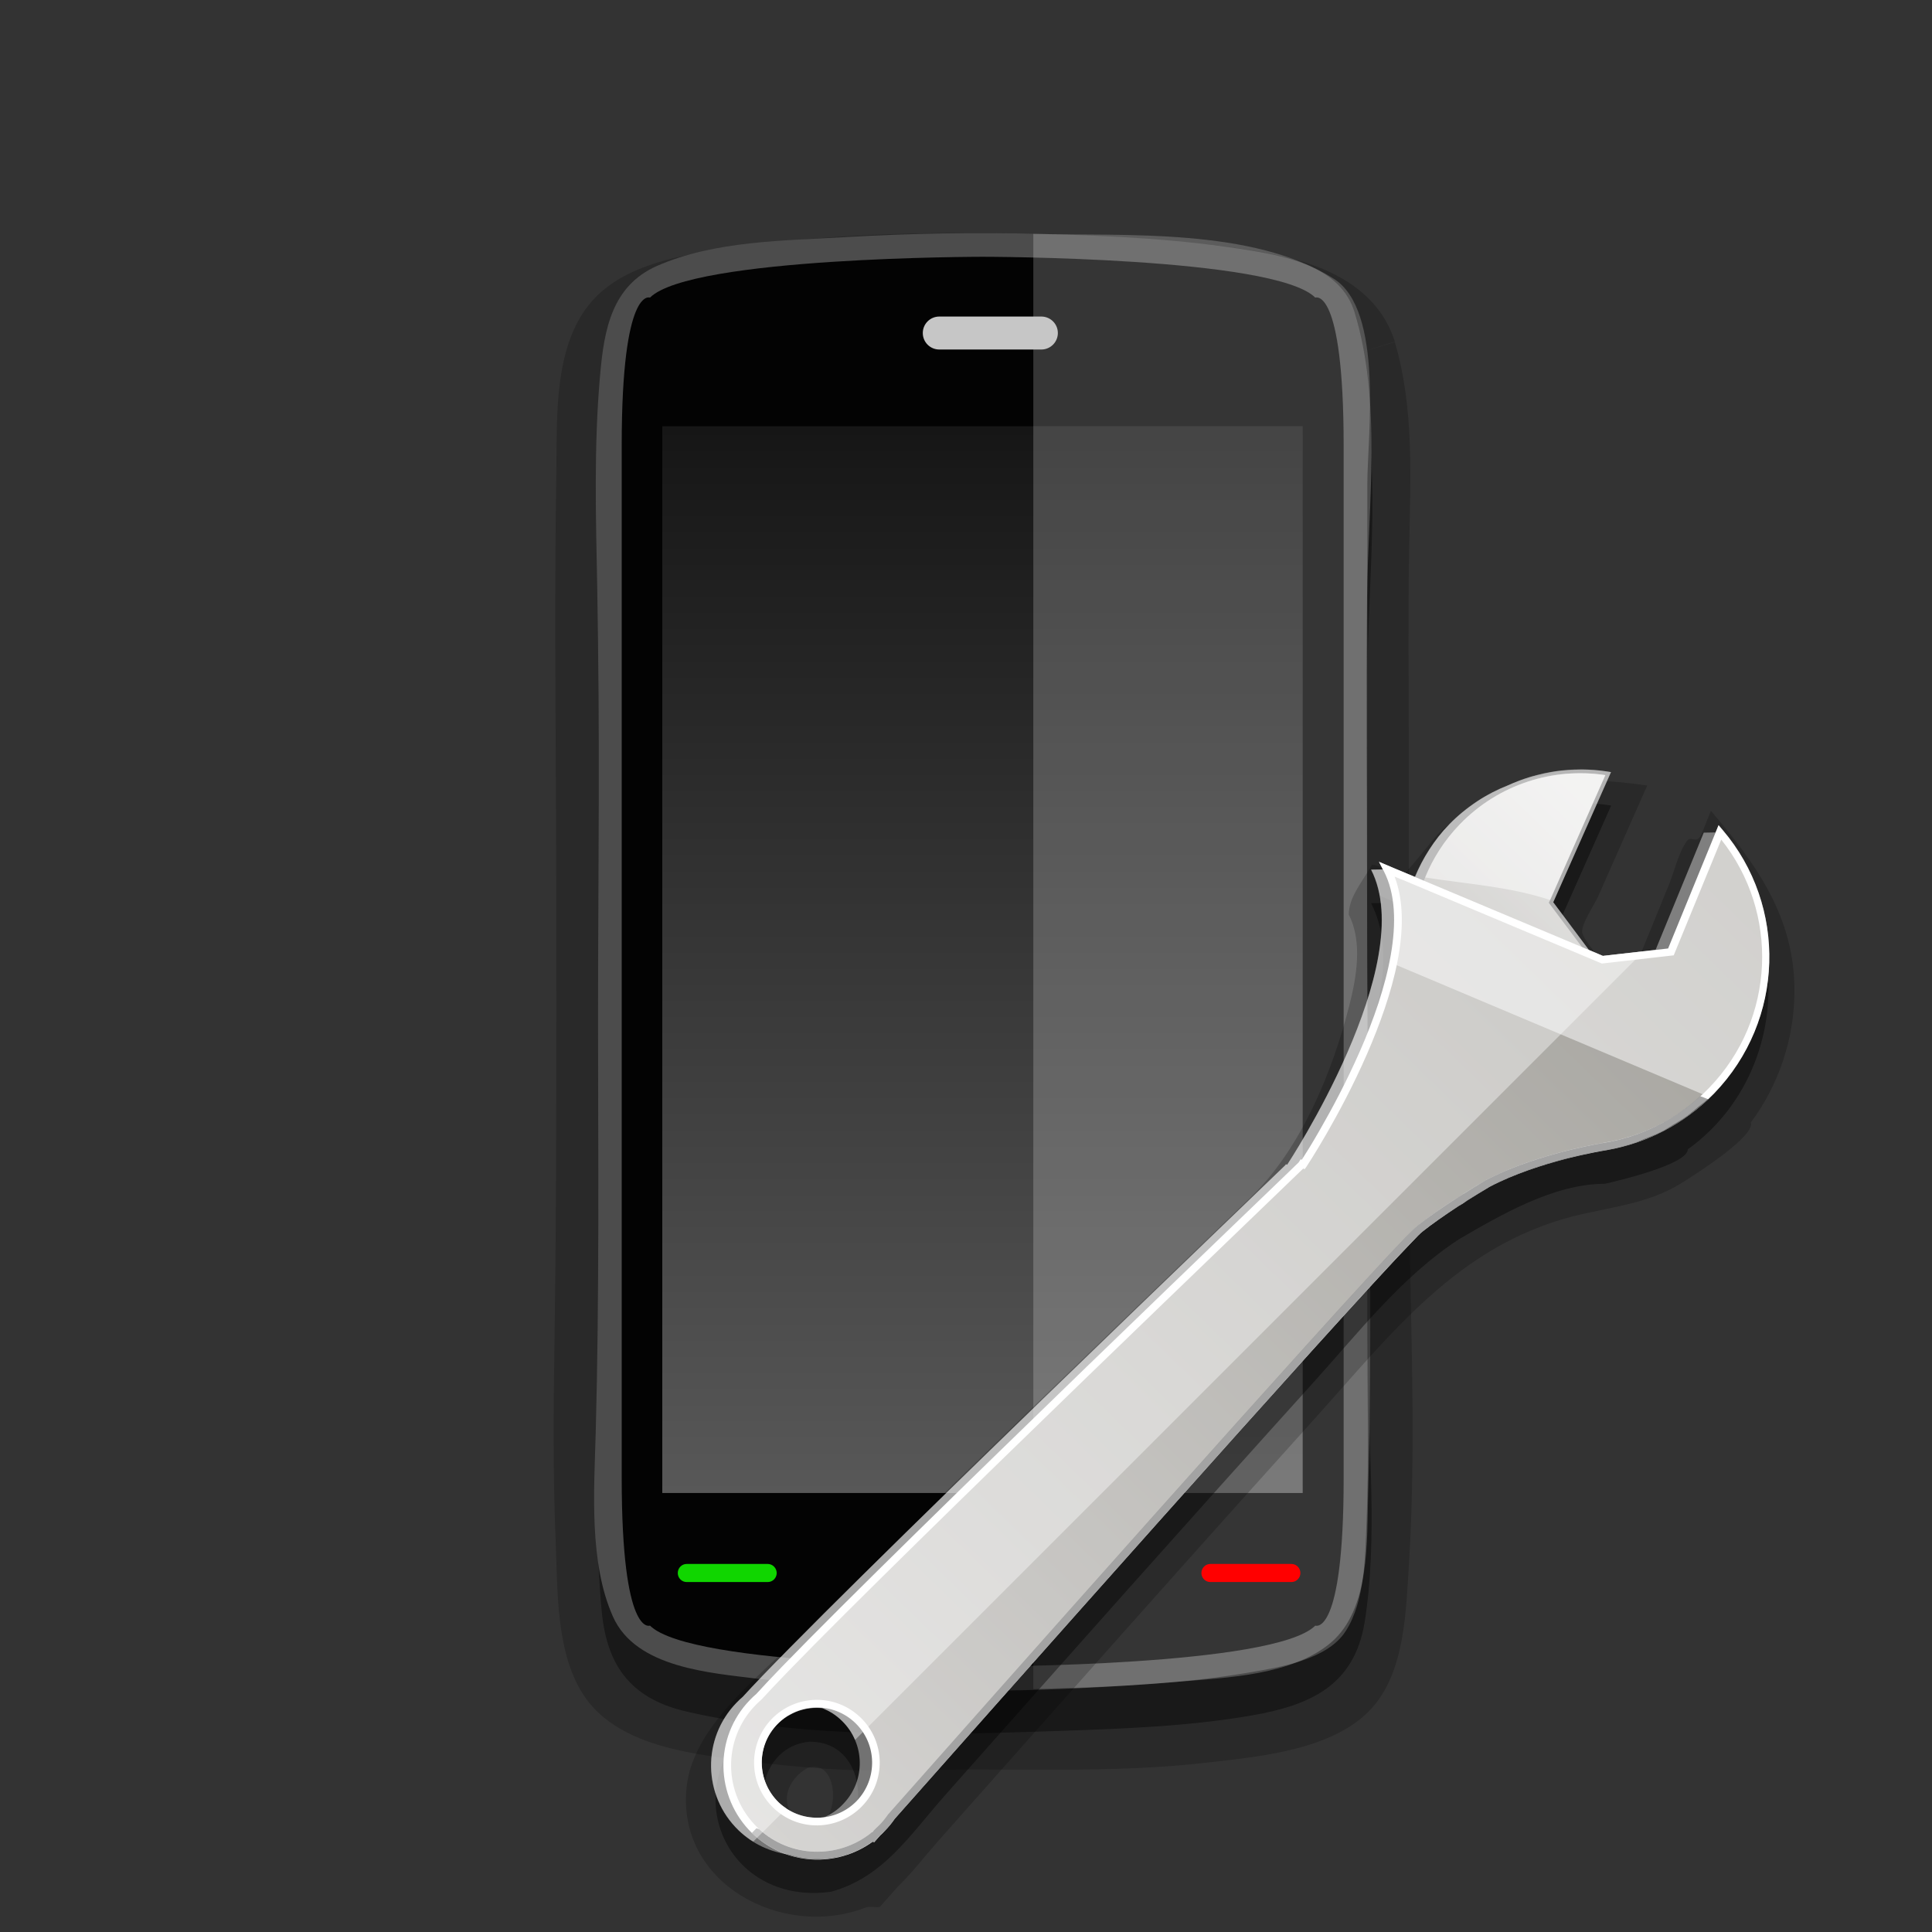 <?xml version="1.0" encoding="UTF-8"?>
<svg xmlns="http://www.w3.org/2000/svg" xmlns:xlink="http://www.w3.org/1999/xlink" contentScriptType="text/ecmascript" zoomAndPan="magnify" baseProfile="tiny" contentStyleType="text/css" version="1.1" width="44px" preserveAspectRatio="xMidYMid meet" viewBox="0 0 44 44" height="44px" x="0px" y="0px">
    <rect x="0" y="0" width="44" height="44" fill="#333333" stroke="none"/>
    <g>
        <g>
            <g>
                <g>
                    <g>
                        <polyline fill="none" points="0,44 0,0 44,0 44,44      "/>
                    </g>
                </g>
            </g>
            <g>
                <g>
                    <path d="M 31.766 7.791 L 30.856 8.066 L 30.856 8.066 L 31.766 7.781 C 31.44 6.738 30.516 6.191 29.514 5.916 C 28.9 5.747 28.26 5.654 27.621 5.581 C 26.918 5.5 26.128 5.627 25.448 5.401 C 22.385 5.254 19.244 5.222 16.209 5.71 C 15.25 5.865 14.149 6.1 13.477 6.864 C 12.594 7.873 12.69 9.526 12.67 10.776 C 12.616 14.065 12.669 17.359 12.669 20.649 C 12.669 23.934 12.678 27.218 12.629 30.501 C 12.605 32.032 12.591 33.566 12.655 35.098 C 12.71 36.369 12.631 38.131 13.678 39.051 C 14.525 39.797 15.814 39.95 16.887 40.089 C 18.12 40.253 19.377 40.354 20.622 40.317 C 22.962 40.25 25.251 40.413 27.613 40.128 C 28.777 39.996 30.4 39.83 31.238 38.906 C 32.009 38.057 32.019 36.649 32.09 35.59 C 32.274 32.546 32.085 29.467 32.085 26.414 C 32.085 23.317 32.085 20.216 32.085 17.119 C 32.085 15.572 32.064 14.021 32.093 12.474 C 32.12 10.911 32.213 9.304 31.766 7.791 " fill-opacity="0.2"/>
                    <path d="M 30.85 8.068 C 30.251 6.138 26.501 6.434 24.994 6.377 C 21.954 6.26 18.871 6.176 15.862 6.735 C 14.667 6.957 13.913 7.461 13.73 8.719 C 13.521 10.159 13.613 11.673 13.62 13.122 C 13.641 16.312 13.624 19.505 13.624 22.695 C 13.624 25.972 13.645 29.248 13.614 32.527 C 13.6 33.921 13.572 35.326 13.706 36.713 C 13.83 38.001 14.426 38.715 15.686 38.991 C 18.379 39.601 21.394 39.511 24.135 39.42 C 25.586 39.371 27.076 39.316 28.519 39.066 C 29.859 38.832 30.836 38.376 31.076 36.96 C 31.392 34.999 31.146 32.839 31.146 30.87 C 31.146 28.243 31.146 25.626 31.146 23.001 C 31.146 20.485 31.146 17.974 31.146 15.458 C 31.139 13.105 31.54 10.336 30.85 8.068 " fill-opacity="0.4"/>
                    <path fill="#4c4c4c" d="M 30.848 7.107 C 30.538 6.112 29.407 5.857 28.499 5.708 C 26.92 5.447 25.326 5.369 23.73 5.328 C 22.244 5.288 20.754 5.313 19.271 5.399 C 17.865 5.482 16.272 5.48 14.961 6.057 C 13.936 6.51 13.759 7.504 13.669 8.519 C 13.522 10.141 13.57 11.771 13.602 13.398 C 13.662 16.673 13.62 19.953 13.62 23.227 C 13.62 26.36 13.652 29.496 13.567 32.625 C 13.531 33.941 13.411 35.583 13.958 36.814 C 14.479 37.992 16.187 38.097 17.283 38.236 C 20.438 38.614 23.698 38.562 26.861 38.298 C 27.95 38.207 29.437 38.152 30.314 37.407 C 31.21 36.638 31.128 35.076 31.158 34.017 C 31.282 29.502 31.134 24.954 31.134 20.437 C 31.134 18.153 31.108 15.866 31.134 13.583 C 31.157 11.475 31.475 9.168 30.848 7.107 "/>
                    <path fill="#030303" d="M 29.955 6.778 C 29.023 5.848 22.382 5.848 22.382 5.848 C 22.382 5.848 15.734 5.848 14.803 6.778 C 14.803 6.778 14.159 6.503 14.159 10.138 C 14.159 10.807 14.159 11.916 14.159 13.286 C 14.159 19.36 14.159 30.515 14.159 30.515 C 14.159 31.881 14.159 32.994 14.159 33.661 C 14.159 37.3 14.803 37.022 14.803 37.022 C 15.734 37.953 22.382 37.953 22.382 37.953 C 22.382 37.953 29.024 37.953 29.955 37.022 C 29.955 37.022 30.601 37.298 30.601 33.662 C 30.601 32.993 30.601 31.884 30.601 30.516 C 30.601 30.516 30.601 19.358 30.601 13.286 C 30.601 11.916 30.601 10.808 30.601 10.139 C 30.598 6.503 29.955 6.778 29.955 6.778 z "/>
                    <linearGradient x1="1258.383" gradientTransform="matrix(1 0 0 -1 -1236.007 -3949.016)" y1="-3983.018" x2="1258.383" gradientUnits="userSpaceOnUse" y2="-3958.723" xlink:type="simple" xlink:actuate="onLoad" id="SVGID_1_" xlink:show="other">
                        <stop stop-color="#585858" offset="0"/>
                        <stop stop-color="#161616" offset="1"/>
                    </linearGradient>
                    <rect x="15.083" width="14.585" fill="url(#SVGID_1_)" y="9.707" height="24.295"/>
                    <path fill="#ffffff" d="M 28.471 38.086 C 29.159 37.969 30.237 37.794 30.647 37.148 C 31.091 36.46 31.091 35.424 31.124 34.631 C 31.179 33.187 31.14 31.73 31.14 30.283 C 31.14 27.637 31.14 24.996 31.14 22.346 C 31.14 18.574 31.14 14.803 31.14 11.029 C 31.14 9.944 31.523 7.068 30.374 6.347 C 28.528 5.183 25.638 5.379 23.533 5.326 L 23.533 38.467 C 25.173 38.425 26.844 38.366 28.471 38.086 " fill-opacity="0.2"/>
                    <path fill="#10d600" d="M 17.484 35.618 C 17.596 35.618 17.689 35.711 17.689 35.825 L 17.689 35.825 C 17.689 35.937 17.597 36.03 17.484 36.03 L 15.639 36.03 C 15.525 36.03 15.436 35.937 15.436 35.825 L 15.436 35.825 C 15.436 35.711 15.525 35.618 15.639 35.618 L 17.484 35.618 z "/>
                    <path fill="#ffffff" d="M 23.759 35.618 C 23.871 35.618 23.963 35.711 23.963 35.825 L 23.963 35.825 C 23.963 35.937 23.871 36.03 23.759 36.03 L 21.913 36.03 C 21.799 36.03 21.71 35.937 21.71 35.825 L 21.71 35.825 C 21.71 35.711 21.798 35.618 21.913 35.618 L 23.759 35.618 z "/>
                    <path fill="#ff0000" d="M 29.411 35.618 C 29.523 35.618 29.616 35.711 29.616 35.825 L 29.616 35.825 C 29.616 35.937 29.523 36.03 29.411 36.03 L 27.564 36.03 C 27.453 36.03 27.361 35.937 27.361 35.825 L 27.361 35.825 C 27.361 35.711 27.453 35.618 27.564 35.618 L 29.411 35.618 z "/>
                    <path fill="#c6c6c6" d="M 24.092 7.584 C 24.092 7.792 23.922 7.96 23.717 7.96 L 21.392 7.96 C 21.184 7.96 21.016 7.793 21.016 7.584 L 21.016 7.584 C 21.016 7.376 21.185 7.209 21.392 7.209 L 23.715 7.209 C 23.922 7.209 24.092 7.375 24.092 7.584 L 24.092 7.584 z "/>
                </g>
            </g>
        </g>
    </g>
    <g>
        <g>
            <g>
                <path d="M 40.868 22.559 C 40.868 20.882 39.995 19.676 38.965 18.467 C 38.896 18.637 38.826 18.807 38.757 18.978 C 38.643 19.261 38.521 19.006 38.412 19.161 C 38.224 19.429 38.132 19.847 38.009 20.148 C 37.808 20.642 37.606 21.135 37.405 21.628 C 37.259 21.983 37.026 21.896 36.644 21.94 C 36.491 21.957 36.051 21.377 36.033 21.237 C 36.008 21.046 36.318 20.592 36.393 20.422 C 36.767 19.578 37.14 18.734 37.514 17.89 C 35.804 17.639 34.196 17.712 32.818 18.924 C 32.647 19.073 31.972 20.009 31.865 19.964 C 31.744 19.912 31.356 19.673 31.242 19.698 C 31.048 20.056 30.715 20.427 30.718 20.83 C 31.037 21.453 30.893 22.261 30.728 22.906 C 30.343 24.414 29.628 26.166 28.485 27.267 C 27.601 28.117 26.717 28.967 25.835 29.818 C 23.273 32.288 20.71 34.756 18.196 37.273 C 17.269 38.201 15.786 39.321 15.638 40.691 C 15.399 42.906 17.825 44.171 19.706 43.446 C 19.818 43.398 20.008 43.462 20.045 43.42 C 20.182 43.266 20.32 43.112 20.457 42.957 C 20.782 42.642 21.064 42.269 21.365 41.93 C 22.174 41.016 22.984 40.103 23.794 39.191 C 25.843 36.883 27.895 34.579 29.961 32.287 C 31.682 30.378 33.188 28.388 35.804 27.706 C 36.659 27.487 37.522 27.425 38.293 26.945 C 38.67 26.711 39.975 25.871 39.874 25.564 C 40.518 24.701 40.868 23.635 40.868 22.559 M 18.251 42.105 C 18.319 41.861 18.543 41.57 18.235 41.482 C 17.679 41.138 17.936 40.501 18.4 40.261 C 19.012 40.07 19.119 41.105 18.788 41.451 C 18.643 41.599 18.583 41.602 18.407 41.555 C 18.314 41.688 18.296 41.948 18.251 42.105 " fill-opacity="0.2"/>
                <g>
                    <path d="M 39.233 19.664 C 39.202 19.628 39.17 19.591 39.139 19.555 C 38.984 19.812 38.836 19.642 38.706 19.958 C 38.482 20.503 38.259 21.048 38.034 21.593 C 37.988 21.706 37.801 22.385 37.672 22.399 C 37.342 22.437 36.744 22.635 36.439 22.504 C 35.93 22.286 35.279 21.53 35.513 21.002 C 35.907 20.116 36.299 19.231 36.693 18.346 C 35.543 18.156 34.328 18.48 33.404 19.187 C 33.199 19.344 32.098 20.682 32.165 20.709 C 31.911 20.604 31.657 20.5 31.405 20.391 C 31.434 20.449 31.464 20.507 31.493 20.565 C 31.404 20.566 31.315 20.568 31.226 20.57 C 31.994 22.067 30.997 24.16 30.324 25.509 C 30.002 26.157 29.659 26.93 29.155 27.416 C 27.226 29.273 25.296 31.127 23.374 32.991 C 21.221 35.081 19.004 37.137 16.973 39.348 C 15.45 41.005 16.668 43.401 18.93 43.082 C 20.124 42.749 20.716 41.796 21.525 40.883 C 24.317 37.734 27.11 34.585 29.933 31.462 C 30.957 30.327 31.934 29.066 33.223 28.225 C 34.181 27.667 35.389 26.96 36.547 26.96 C 36.77 26.91 38.438 26.526 38.438 26.175 C 40.504 24.693 40.912 21.635 39.233 19.664 M 18.25 42.105 C 16.969 41.785 17.139 39.776 18.442 39.666 C 20.091 39.666 19.779 42.56 18.25 42.105 " fill-opacity="0.4"/>
                </g>
                <path fill="#444444" d="M 39.449 20.514 C 38.254 21.575 36.753 22.867 36.753 22.867 L 35.028 20.564 L 36.317 17.658 C 35.139 17.481 33.897 17.855 33.004 18.775 C 31.537 20.289 31.578 22.703 33.09 24.169 C 34.603 25.634 37.017 25.597 38.482 24.083 C 39.434 23.102 39.752 21.746 39.449 20.514 z "/>
                <linearGradient x1="1633.756" gradientTransform="matrix(0.718 0.696 0.696 -0.718 -1123.101 -1130.095)" y1="-17.755" x2="1633.756" gradientUnits="userSpaceOnUse" y2="-24.803" xlink:type="simple" xlink:actuate="onLoad" id="SVGID_2_" xlink:show="other">
                    <stop stop-color="#bcbab7" offset="0"/>
                    <stop stop-color="#69665d" offset="1"/>
                </linearGradient>
                <path fill="url(#SVGID_2_)" d="M 39.694 20.51 C 38.5 21.571 36.998 22.862 36.998 22.862 L 35.273 20.56 L 36.56 17.653 C 35.384 17.476 34.141 17.85 33.248 18.771 C 31.782 20.284 31.823 22.7 33.336 24.165 C 34.849 25.63 37.265 25.593 38.731 24.078 C 39.679 23.1 39.998 21.742 39.694 20.51 z "/>
                <path fill="#ffffff" d="M 36.561 17.652 C 35.385 17.475 34.142 17.849 33.249 18.77 C 32.9 19.131 32.636 19.544 32.457 19.984 C 33.401 20.133 34.36 20.187 35.304 20.497 L 36.561 17.652 z " fill-opacity="0.5"/>
                <g>
                    <linearGradient x1="1633.875" gradientTransform="matrix(0.718 0.696 0.696 -0.718 -1123.101 -1130.095)" y1="-48.62" x2="1633.875" gradientUnits="userSpaceOnUse" y2="-17.006" xlink:type="simple" xlink:actuate="onLoad" id="SVGID_3_" xlink:show="other">
                        <stop stop-color="#bcbab7" offset="0"/>
                        <stop stop-color="#69665d" offset="1"/>
                    </linearGradient>
                    <path fill="url(#SVGID_3_)" d="M 33.177 27.392 C 33.23 27.364 33.292 27.325 33.368 27.269 C 33.369 27.269 33.369 27.268 33.369 27.268 C 33.543 27.158 33.717 27.051 33.88 26.955 C 35.028 26.352 36.532 26.116 36.532 26.116 L 36.534 26.115 C 37.434 25.969 38.298 25.546 38.978 24.841 C 40.559 23.205 40.616 20.655 39.166 18.958 L 38.052 21.682 L 36.49 21.86 L 36.212 21.742 L 31.873 19.92 C 31.872 19.92 31.872 19.92 31.872 19.921 L 31.595 19.802 C 32.7 21.959 29.684 26.522 29.684 26.522 L 29.656 26.511 C 29.649 26.524 29.643 26.532 29.637 26.537 C 29.514 26.665 19.222 36.509 17.285 38.642 C 17.235 38.684 17.187 38.729 17.141 38.776 C 16.352 39.591 16.373 40.89 17.187 41.679 C 17.931 42.399 19.077 42.445 19.872 41.827 C 19.883 41.836 19.889 41.841 19.889 41.841 C 19.889 41.841 19.921 41.803 19.98 41.737 C 20.017 41.703 20.056 41.669 20.09 41.632 C 20.17 41.55 20.241 41.463 20.304 41.37 C 22.401 39.001 31.752 28.452 32.344 27.979 C 32.561 27.807 32.861 27.598 33.177 27.392 z M 17.669 41.108 C 17.135 40.592 17.122 39.742 17.638 39.21 C 18.154 38.681 19.006 38.663 19.539 39.179 C 20.072 39.698 20.086 40.547 19.57 41.079 C 19.054 41.611 18.203 41.626 17.669 41.108 z "/>
                    <path fill="#ffffff" d="M 38.979 24.84 C 40.56 23.204 40.617 20.654 39.167 18.957 L 38.053 21.681 L 36.491 21.859 L 36.213 21.741 L 31.874 19.919 C 31.873 19.919 31.873 19.919 31.873 19.92 L 31.596 19.801 C 31.896 20.386 31.892 21.147 31.728 21.947 L 38.865 24.957 C 38.898 24.918 38.938 24.879 38.979 24.84 z " fill-opacity="0.5"/>
                </g>
                <path fill="#ffffff" d="M 17.078 38.717 C 17.125 38.667 17.174 38.621 17.225 38.578 L 17.225 38.578 C 17.376 38.412 17.576 38.2 17.816 37.951 L 17.816 37.951 C 20.7 34.973 29.464 26.591 29.574 26.475 L 29.574 26.475 L 29.575 26.474 C 29.577 26.472 29.581 26.467 29.584 26.461 L 29.584 26.461 L 29.622 26.402 L 29.647 26.413 C 29.715 26.308 29.869 26.067 30.061 25.729 L 30.061 25.729 C 30.326 25.27 30.667 24.634 30.974 23.933 L 30.974 23.933 C 31.589 22.532 32.048 20.863 31.515 19.839 L 31.515 19.839 L 31.406 19.627 L 31.83 19.807 L 31.832 19.807 L 36.246 21.66 L 36.504 21.77 L 37.99 21.601 L 39.139 18.793 L 39.231 18.902 C 40.708 20.633 40.65 23.234 39.04 24.901 L 39.04 24.901 C 38.355 25.604 37.498 26.034 36.605 26.191 L 36.605 26.191 L 36.604 26.192 L 36.545 26.202 C 36.544 26.202 36.173 26.261 35.656 26.393 L 35.656 26.393 C 35.141 26.527 34.483 26.735 33.923 27.03 L 33.923 27.03 C 33.76 27.126 33.59 27.232 33.418 27.339 L 33.418 27.339 C 33.342 27.394 33.276 27.437 33.22 27.466 L 33.22 27.466 C 32.908 27.671 32.61 27.878 32.396 28.049 L 32.396 28.049 C 32.362 28.075 32.274 28.16 32.153 28.289 L 32.153 28.289 C 30.521 29.972 22.33 39.217 20.376 41.424 L 20.376 41.424 C 20.312 41.518 20.237 41.61 20.154 41.695 L 20.154 41.695 C 20.118 41.736 20.08 41.77 20.043 41.804 L 20.043 41.804 C 19.986 41.868 19.957 41.902 19.957 41.902 L 19.957 41.902 L 19.906 41.96 L 19.876 41.943 C 19.051 42.543 17.889 42.484 17.129 41.75 L 17.129 41.75 C 16.278 40.919 16.256 39.565 17.078 38.717 L 17.078 38.717 z M 17.942 38.072 C 17.7 38.323 17.499 38.534 17.348 38.7 L 17.348 38.7 L 17.344 38.704 L 17.341 38.707 C 17.293 38.748 17.247 38.791 17.202 38.838 L 17.202 38.838 C 16.449 39.618 16.469 40.859 17.247 41.617 L 17.247 41.617 C 17.959 42.305 19.057 42.35 19.818 41.761 L 19.818 41.761 L 19.868 41.72 L 19.874 41.728 C 19.886 41.712 19.899 41.699 19.915 41.679 L 19.915 41.679 L 19.919 41.674 L 19.923 41.671 C 19.96 41.64 19.995 41.606 20.028 41.57 L 20.028 41.57 C 20.104 41.492 20.173 41.409 20.233 41.32 L 20.233 41.32 L 20.236 41.315 L 20.24 41.311 C 22.188 39.111 30.39 29.857 32.027 28.165 L 32.027 28.165 C 32.154 28.034 32.238 27.95 32.291 27.91 L 32.291 27.91 C 32.512 27.733 32.812 27.522 33.13 27.315 L 33.13 27.315 L 33.135 27.313 L 33.141 27.311 C 33.188 27.286 33.249 27.248 33.32 27.195 L 33.32 27.195 L 33.324 27.192 C 33.5 27.081 33.673 26.975 33.845 26.874 L 33.845 26.874 C 34.878 26.335 36.176 26.087 36.468 26.037 L 36.468 26.037 L 36.468 26.036 L 36.525 26.026 C 37.407 25.883 38.254 25.467 38.923 24.776 L 38.923 24.776 C 40.441 23.21 40.525 20.783 39.2 19.121 L 39.2 19.121 L 38.118 21.757 L 36.481 21.944 L 36.181 21.817 L 31.915 20.026 L 31.914 20.028 L 31.762 19.965 C 32.188 21.091 31.713 22.668 31.133 24.004 L 31.133 24.004 C 30.514 25.422 29.757 26.566 29.756 26.567 L 29.756 26.567 L 29.713 26.627 L 29.68 26.613 C 29.238 27.047 20.765 35.156 17.942 38.072 L 17.942 38.072 z M 17.576 39.148 C 18.126 38.581 19.031 38.566 19.599 39.116 L 19.599 39.116 C 20.167 39.665 20.182 40.57 19.632 41.136 L 19.632 41.136 C 19.082 41.702 18.176 41.722 17.609 41.168 L 17.609 41.168 L 17.67 41.108 L 17.731 41.045 C 18.231 41.526 19.025 41.513 19.508 41.019 L 19.508 41.019 C 19.991 40.518 19.978 39.723 19.48 39.241 L 19.48 39.241 C 18.98 38.758 18.186 38.77 17.702 39.269 L 17.702 39.269 C 17.22 39.764 17.233 40.558 17.731 41.045 L 17.731 41.045 L 17.67 41.108 L 17.609 41.168 C 17.041 40.623 17.027 39.715 17.576 39.148 L 17.576 39.148 z "/>
                <path d="M 38.902 25.035 C 38.842 25.01 38.783 24.986 38.721 24.965 C 38.085 25.545 37.319 25.899 36.518 26.029 L 36.458 26.038 L 36.458 26.039 C 36.169 26.09 34.87 26.338 33.838 26.877 C 33.67 26.978 33.496 27.084 33.321 27.195 L 33.316 27.197 C 33.239 27.252 33.178 27.289 33.134 27.314 L 33.131 27.316 L 33.126 27.318 C 32.809 27.525 32.506 27.736 32.284 27.913 C 32.234 27.953 32.146 28.037 32.019 28.168 C 30.381 29.859 22.181 39.113 20.233 41.314 L 20.229 41.318 L 20.226 41.323 C 20.165 41.411 20.097 41.496 20.02 41.573 C 19.987 41.607 19.951 41.641 19.915 41.674 L 19.912 41.676 L 19.908 41.682 C 19.893 41.7 19.88 41.715 19.867 41.731 L 19.861 41.723 L 19.814 41.763 C 19.068 42.339 18 42.308 17.287 41.657 C 17.267 41.653 17.247 41.642 17.227 41.638 L 17.123 41.744 C 17.882 42.479 19.045 42.538 19.87 41.938 L 19.9 41.957 L 19.951 41.899 C 19.951 41.899 19.982 41.866 20.037 41.8 C 20.075 41.767 20.112 41.732 20.148 41.694 C 20.231 41.61 20.305 41.518 20.37 41.423 C 22.325 39.215 30.518 29.97 32.147 28.287 C 32.271 28.159 32.359 28.073 32.393 28.047 C 32.604 27.877 32.906 27.668 33.217 27.465 C 33.271 27.434 33.336 27.393 33.415 27.338 C 33.584 27.231 33.757 27.125 33.92 27.028 C 34.477 26.734 35.139 26.525 35.653 26.392 C 36.169 26.257 36.541 26.2 36.541 26.2 L 36.601 26.191 L 36.601 26.189 C 37.442 26.043 38.245 25.658 38.902 25.035 z " fill-opacity="0.6"/>
                <path fill="#ffffff" d="M 39.233 18.901 L 39.139 18.792 L 39.072 18.958 L 38.802 18.963 L 37.705 21.632 L 36.505 21.769 L 36.247 21.659 L 36.187 21.635 L 35.375 20.548 L 36.691 17.584 L 36.577 17.567 C 35.825 17.453 35.044 17.561 34.341 17.887 C 33.851 18.08 33.397 18.371 33.006 18.774 C 32.662 19.13 32.407 19.54 32.227 19.972 L 31.832 19.807 L 31.83 19.808 L 31.406 19.628 L 31.494 19.802 L 31.224 19.806 C 32.329 21.962 29.313 26.526 29.313 26.526 L 29.285 26.516 C 29.277 26.528 29.269 26.536 29.267 26.541 C 29.142 26.669 18.851 36.513 16.914 38.645 C 16.865 38.687 16.816 38.732 16.77 38.781 C 15.982 39.595 16.003 40.895 16.817 41.683 C 17.143 41.999 17.549 42.177 17.967 42.238 C 18.604 42.44 19.313 42.342 19.871 41.936 L 19.901 41.954 L 19.952 41.896 C 19.952 41.896 19.983 41.863 20.038 41.797 C 20.076 41.764 20.113 41.729 20.149 41.689 C 20.232 41.607 20.306 41.514 20.371 41.419 C 22.326 39.21 30.52 29.966 32.149 28.284 C 32.272 28.155 32.36 28.069 32.395 28.044 C 32.609 27.873 32.908 27.665 33.219 27.461 C 33.273 27.431 33.341 27.389 33.417 27.333 C 33.585 27.228 33.758 27.121 33.922 27.024 C 34.479 26.729 35.141 26.521 35.654 26.387 C 36.171 26.254 36.542 26.196 36.543 26.196 L 36.602 26.187 L 36.603 26.186 C 36.818 26.149 37.033 26.092 37.243 26.023 C 37.318 25.998 37.387 25.962 37.459 25.934 C 37.593 25.881 37.73 25.83 37.857 25.764 C 37.938 25.722 38.018 25.668 38.095 25.621 C 38.207 25.553 38.323 25.488 38.429 25.41 C 38.511 25.349 38.592 25.279 38.669 25.213 C 38.745 25.15 38.821 25.098 38.893 25.031 C 38.889 25.029 38.885 25.027 38.879 25.026 C 38.927 24.98 38.983 24.945 39.026 24.896 C 40.654 23.232 40.708 20.631 39.233 18.901 z M 17.73 41.048 C 17.232 40.563 17.22 39.769 17.701 39.271 C 17.979 38.985 18.359 38.868 18.726 38.903 C 18.887 38.966 19.039 39.06 19.171 39.189 C 19.705 39.706 19.719 40.555 19.202 41.085 C 19.075 41.221 18.926 41.319 18.767 41.388 C 18.401 41.432 18.018 41.323 17.73 41.048 z " fill-opacity="0.4"/>
            </g>
            <g>
                <path fill="#ffffff" d="M 17.729 41.046 C 17.23 40.562 17.218 39.768 17.7 39.27 C 17.766 39.202 17.839 39.143 17.916 39.095 C 17.932 39.083 17.948 39.079 17.964 39.07 C 18.03 39.032 18.097 38.998 18.167 38.972 C 18.179 38.967 18.191 38.964 18.203 38.958 C 18.282 38.934 18.362 38.911 18.443 38.904 C 18.447 38.904 18.452 38.903 18.455 38.902 C 18.545 38.89 18.635 38.889 18.726 38.9 C 18.806 38.931 18.884 38.97 18.958 39.015 C 19.033 39.063 19.104 39.122 19.171 39.186 C 19.304 39.315 19.406 39.464 19.474 39.625 L 37.437 21.663 L 36.504 21.77 L 36.246 21.66 L 36.186 21.635 L 35.373 20.548 L 36.687 17.584 L 36.576 17.566 C 36.403 17.54 36.23 17.529 36.057 17.526 C 36.001 17.525 35.945 17.528 35.891 17.53 C 35.77 17.533 35.651 17.541 35.526 17.555 C 35.465 17.562 35.406 17.571 35.349 17.581 C 35.228 17.601 35.11 17.627 34.988 17.659 C 34.939 17.673 34.883 17.684 34.833 17.7 C 34.664 17.752 34.498 17.813 34.339 17.888 C 34.101 17.983 33.871 18.1 33.651 18.245 C 33.637 18.254 33.626 18.264 33.612 18.272 C 33.399 18.417 33.193 18.581 33.006 18.774 C 32.831 18.953 32.683 19.145 32.553 19.346 C 32.423 19.546 32.314 19.756 32.225 19.971 L 31.829 19.806 L 31.828 19.806 L 31.403 19.626 L 31.492 19.8 L 31.228 19.805 C 32.333 21.961 29.317 26.525 29.317 26.525 L 29.289 26.515 C 29.281 26.527 29.273 26.535 29.27 26.54 C 29.146 26.668 18.855 36.512 16.918 38.644 C 16.869 38.686 16.82 38.731 16.774 38.78 C 15.986 39.594 16.007 40.894 16.821 41.682 C 16.907 41.765 16.999 41.838 17.095 41.903 C 17.116 41.92 17.137 41.926 17.158 41.938 L 17.914 41.186 C 17.85 41.145 17.786 41.101 17.729 41.046 z " fill-opacity="0.4"/>
            </g>
        </g>
    </g>
</svg>
